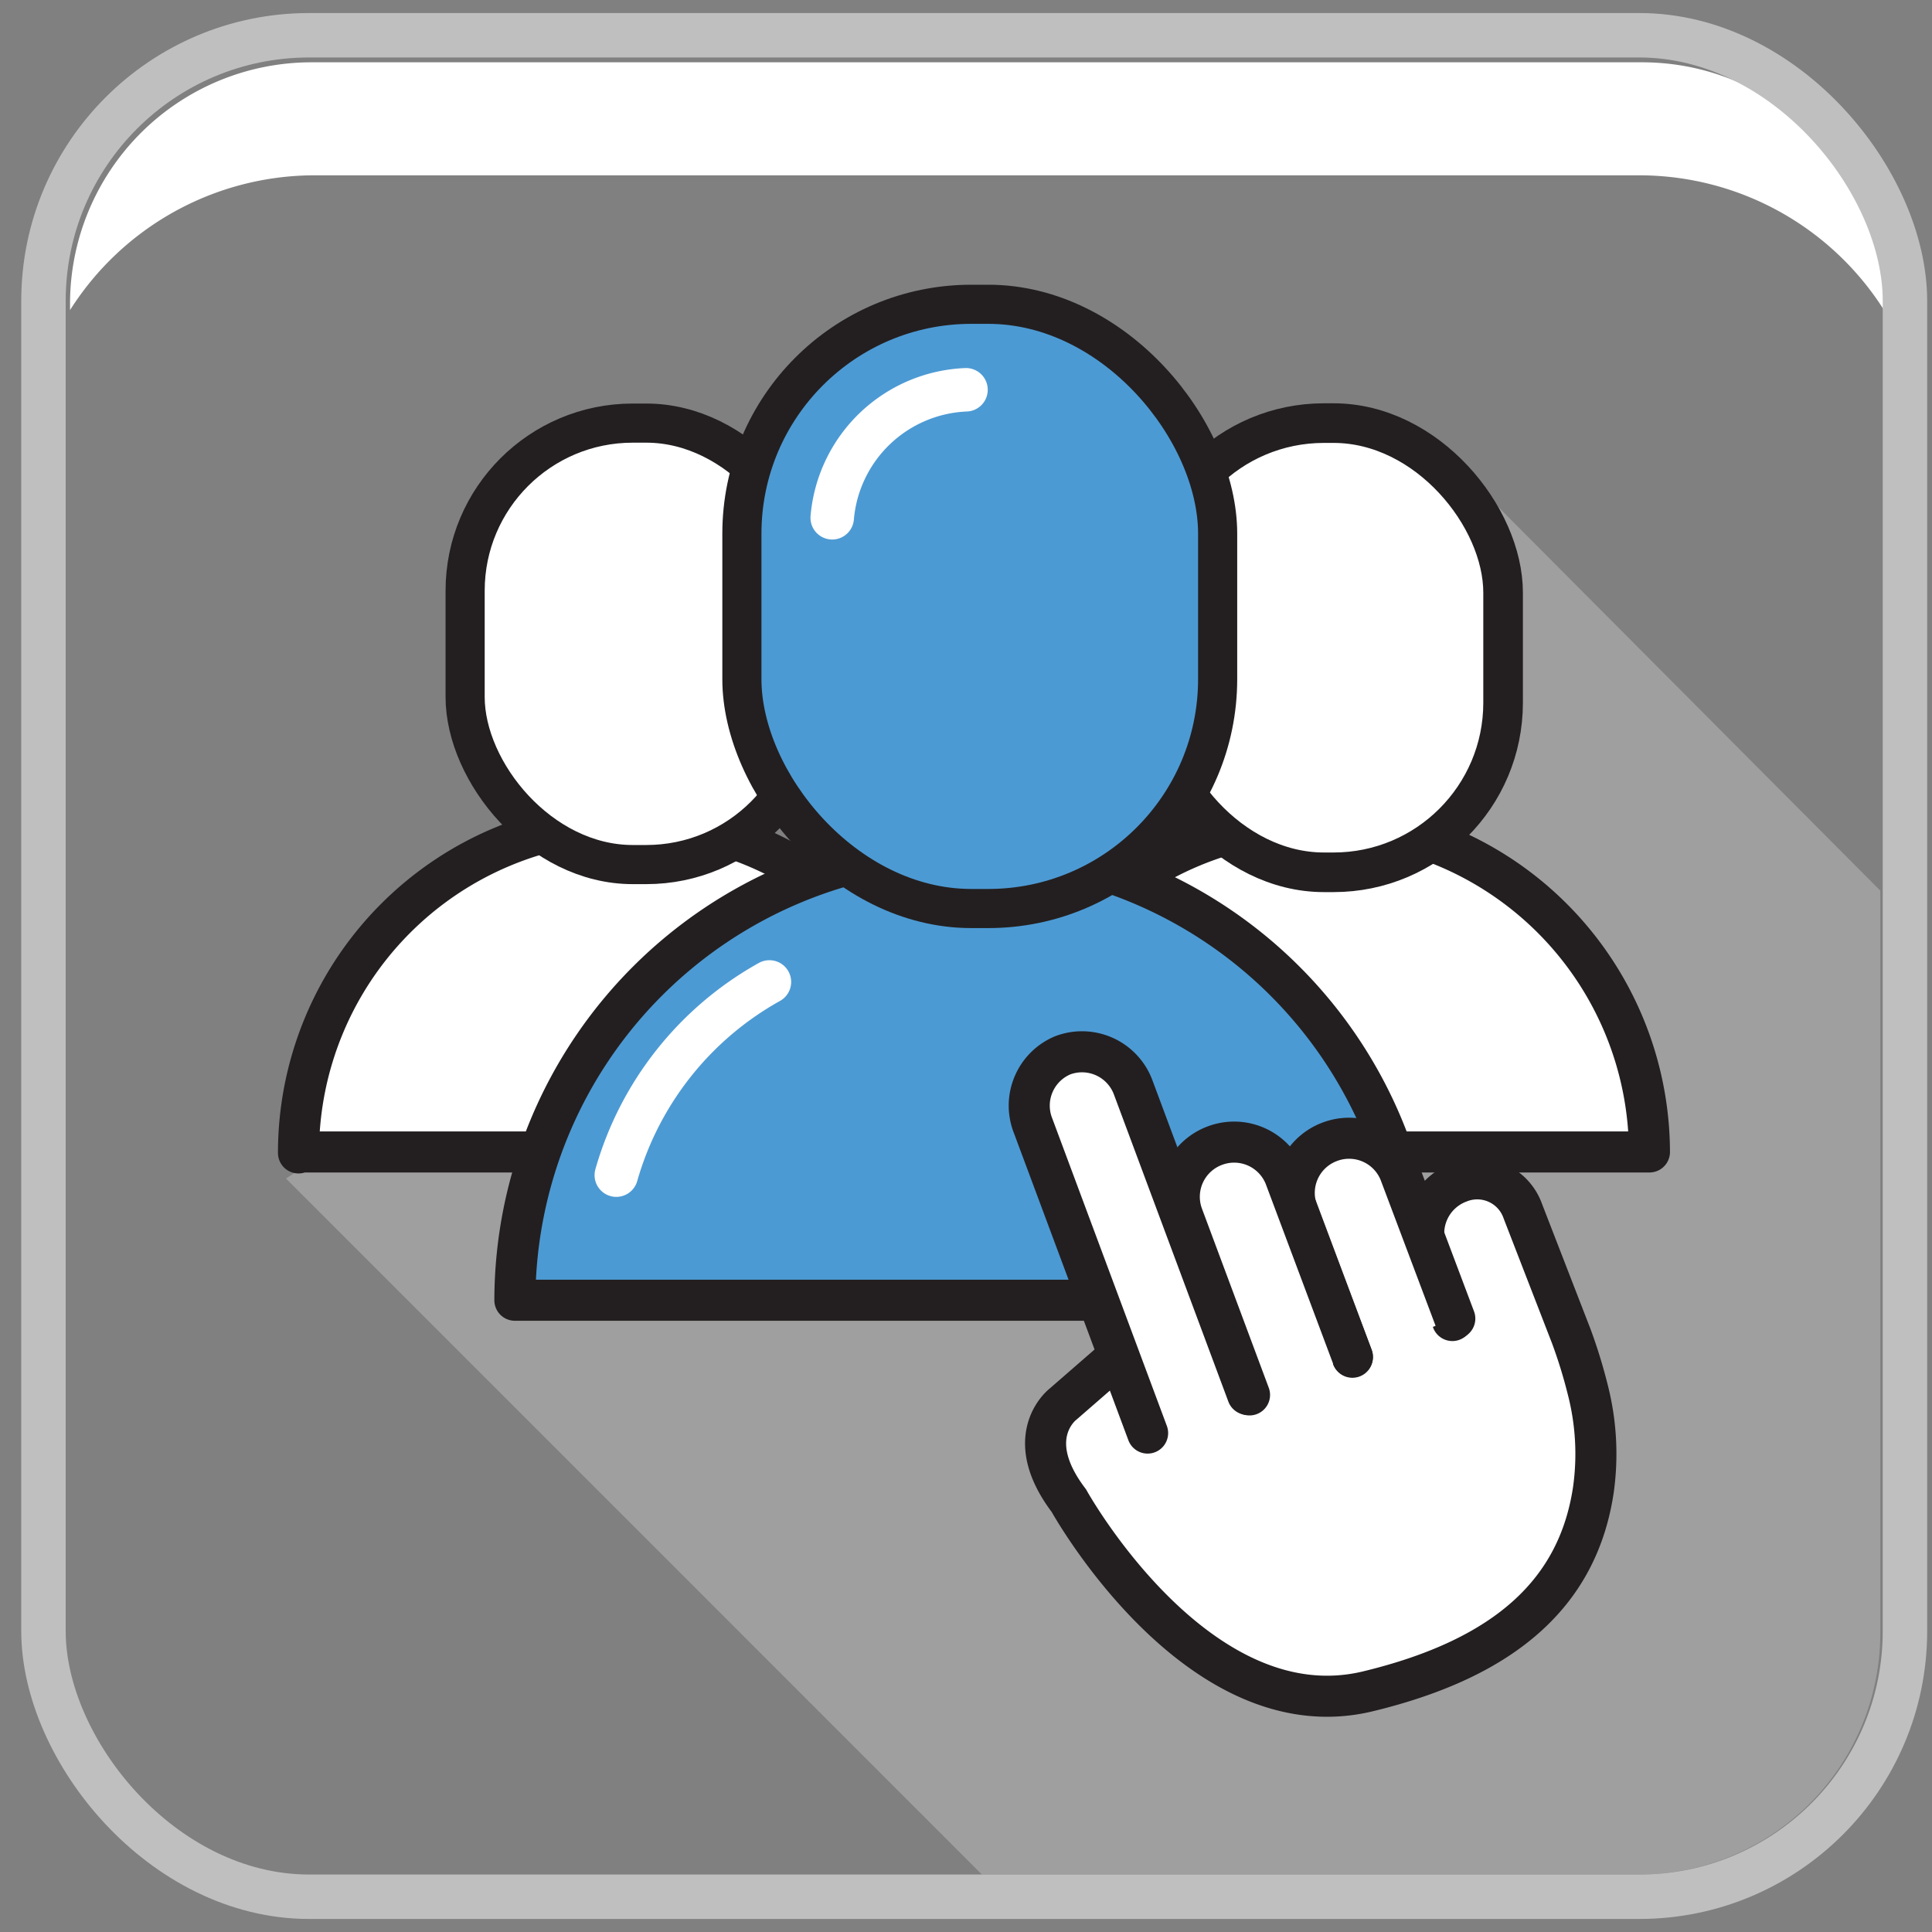 <svg id="Layer_1" data-name="Layer 1" xmlns="http://www.w3.org/2000/svg" viewBox="0 0 40 40"><rect x="0" y="0" width="40" height="40" fill="#808080" stroke="none"/><defs><style>.cls-1,.cls-3,.cls-4,.cls-5,.cls-9{fill:#fff;}.cls-2{fill:#c0bfbf;opacity:0.5;}.cls-3,.cls-4,.cls-5,.cls-6,.cls-8,.cls-9{stroke:#231f20;}.cls-10,.cls-3,.cls-4,.cls-5,.cls-6,.cls-7,.cls-8,.cls-9{stroke-linejoin:round;}.cls-3,.cls-6,.cls-9{stroke-width:0.85px;}.cls-4{stroke-width:0.81px;}.cls-5{stroke-width:0.82px;}.cls-6,.cls-8{fill:#4c9ad4;}.cls-10,.cls-7{fill:none;}.cls-7{stroke:#fff;stroke-width:0.9px;}.cls-7,.cls-9{stroke-linecap:round;}.cls-8{stroke-width:0.81px;}.cls-10{stroke:#c0bfbf;stroke-width:0.92px;}</style></defs><title>vle Icons_FINAL-16</title><path class="cls-1" d="M34,3.63H6.45a6,6,0,0,0-5,2.79V6.29a5,5,0,0,1,5-5H34a5,5,0,0,1,5,5V6.41A6,6,0,0,0,34,3.63Z"/><path class="cls-2" d="M29.53,9L5.92,24.4,20.33,38.81h13.6a5,5,0,0,0,5-5V18.44Z"/><path class="cls-3" d="M6.18,23.87A6.87,6.87,0,0,1,13,17h0a6.87,6.87,0,0,1,6.85,6.85H6.18Z"/><rect class="cls-4" x="9.63" y="8.76" width="7.22" height="9.14" rx="3.47" ry="3.47"/><path class="cls-3" d="M20.45,23.87A6.87,6.87,0,0,1,27.3,17h0a6.87,6.87,0,0,1,6.85,6.85H20.45Z"/><rect class="cls-5" x="23.9" y="8.76" width="7.22" height="9.3" rx="3.51" ry="3.51"/><path class="cls-6" d="M10.66,26.91A9.37,9.37,0,0,1,20,17.57h0a9.37,9.37,0,0,1,9.35,9.35H10.66Z"/><path class="cls-7" d="M12.76,24.33a6.67,6.67,0,0,1,3.17-4"/><rect class="cls-8" x="15.36" y="6.3" width="9.85" height="12.51" rx="4.75" ry="4.75"/><path class="cls-7" d="M17.23,10.72A2.9,2.9,0,0,1,20,8.07"/><path class="cls-9" d="M23.16,28.07l-1.15,1s-0.89.67,0.12,2c0,0,2.65,4.79,6.18,3.95,2.91-.7,4.37-2.09,4.68-4.18a5.34,5.34,0,0,0-.12-2.08h0a10.44,10.44,0,0,0-.34-1.1l-1-2.58a1,1,0,0,0-1.32-.6h0a1.13,1.13,0,0,0-.66,1.46l0.52,1.4"/><path class="cls-9" d="M28,28.1l-1.13-3a1.13,1.13,0,0,1,.66-1.46h0a1.13,1.13,0,0,1,1.46.66l1.13,3"/><path class="cls-9" d="M25.87,28.88l-1.38-3.7a1.13,1.13,0,0,1,.66-1.46h0a1.13,1.13,0,0,1,1.46.66L28,28.09"/><path class="cls-9" d="M23.76,29.67l-2.37-6.36A1.13,1.13,0,0,1,22,21.85h0a1.13,1.13,0,0,1,1.46.66l2.37,6.36"/><rect class="cls-10" x="0.9" y="0.73" width="38.54" height="38.54" rx="5.5" ry="5.5"/></svg>